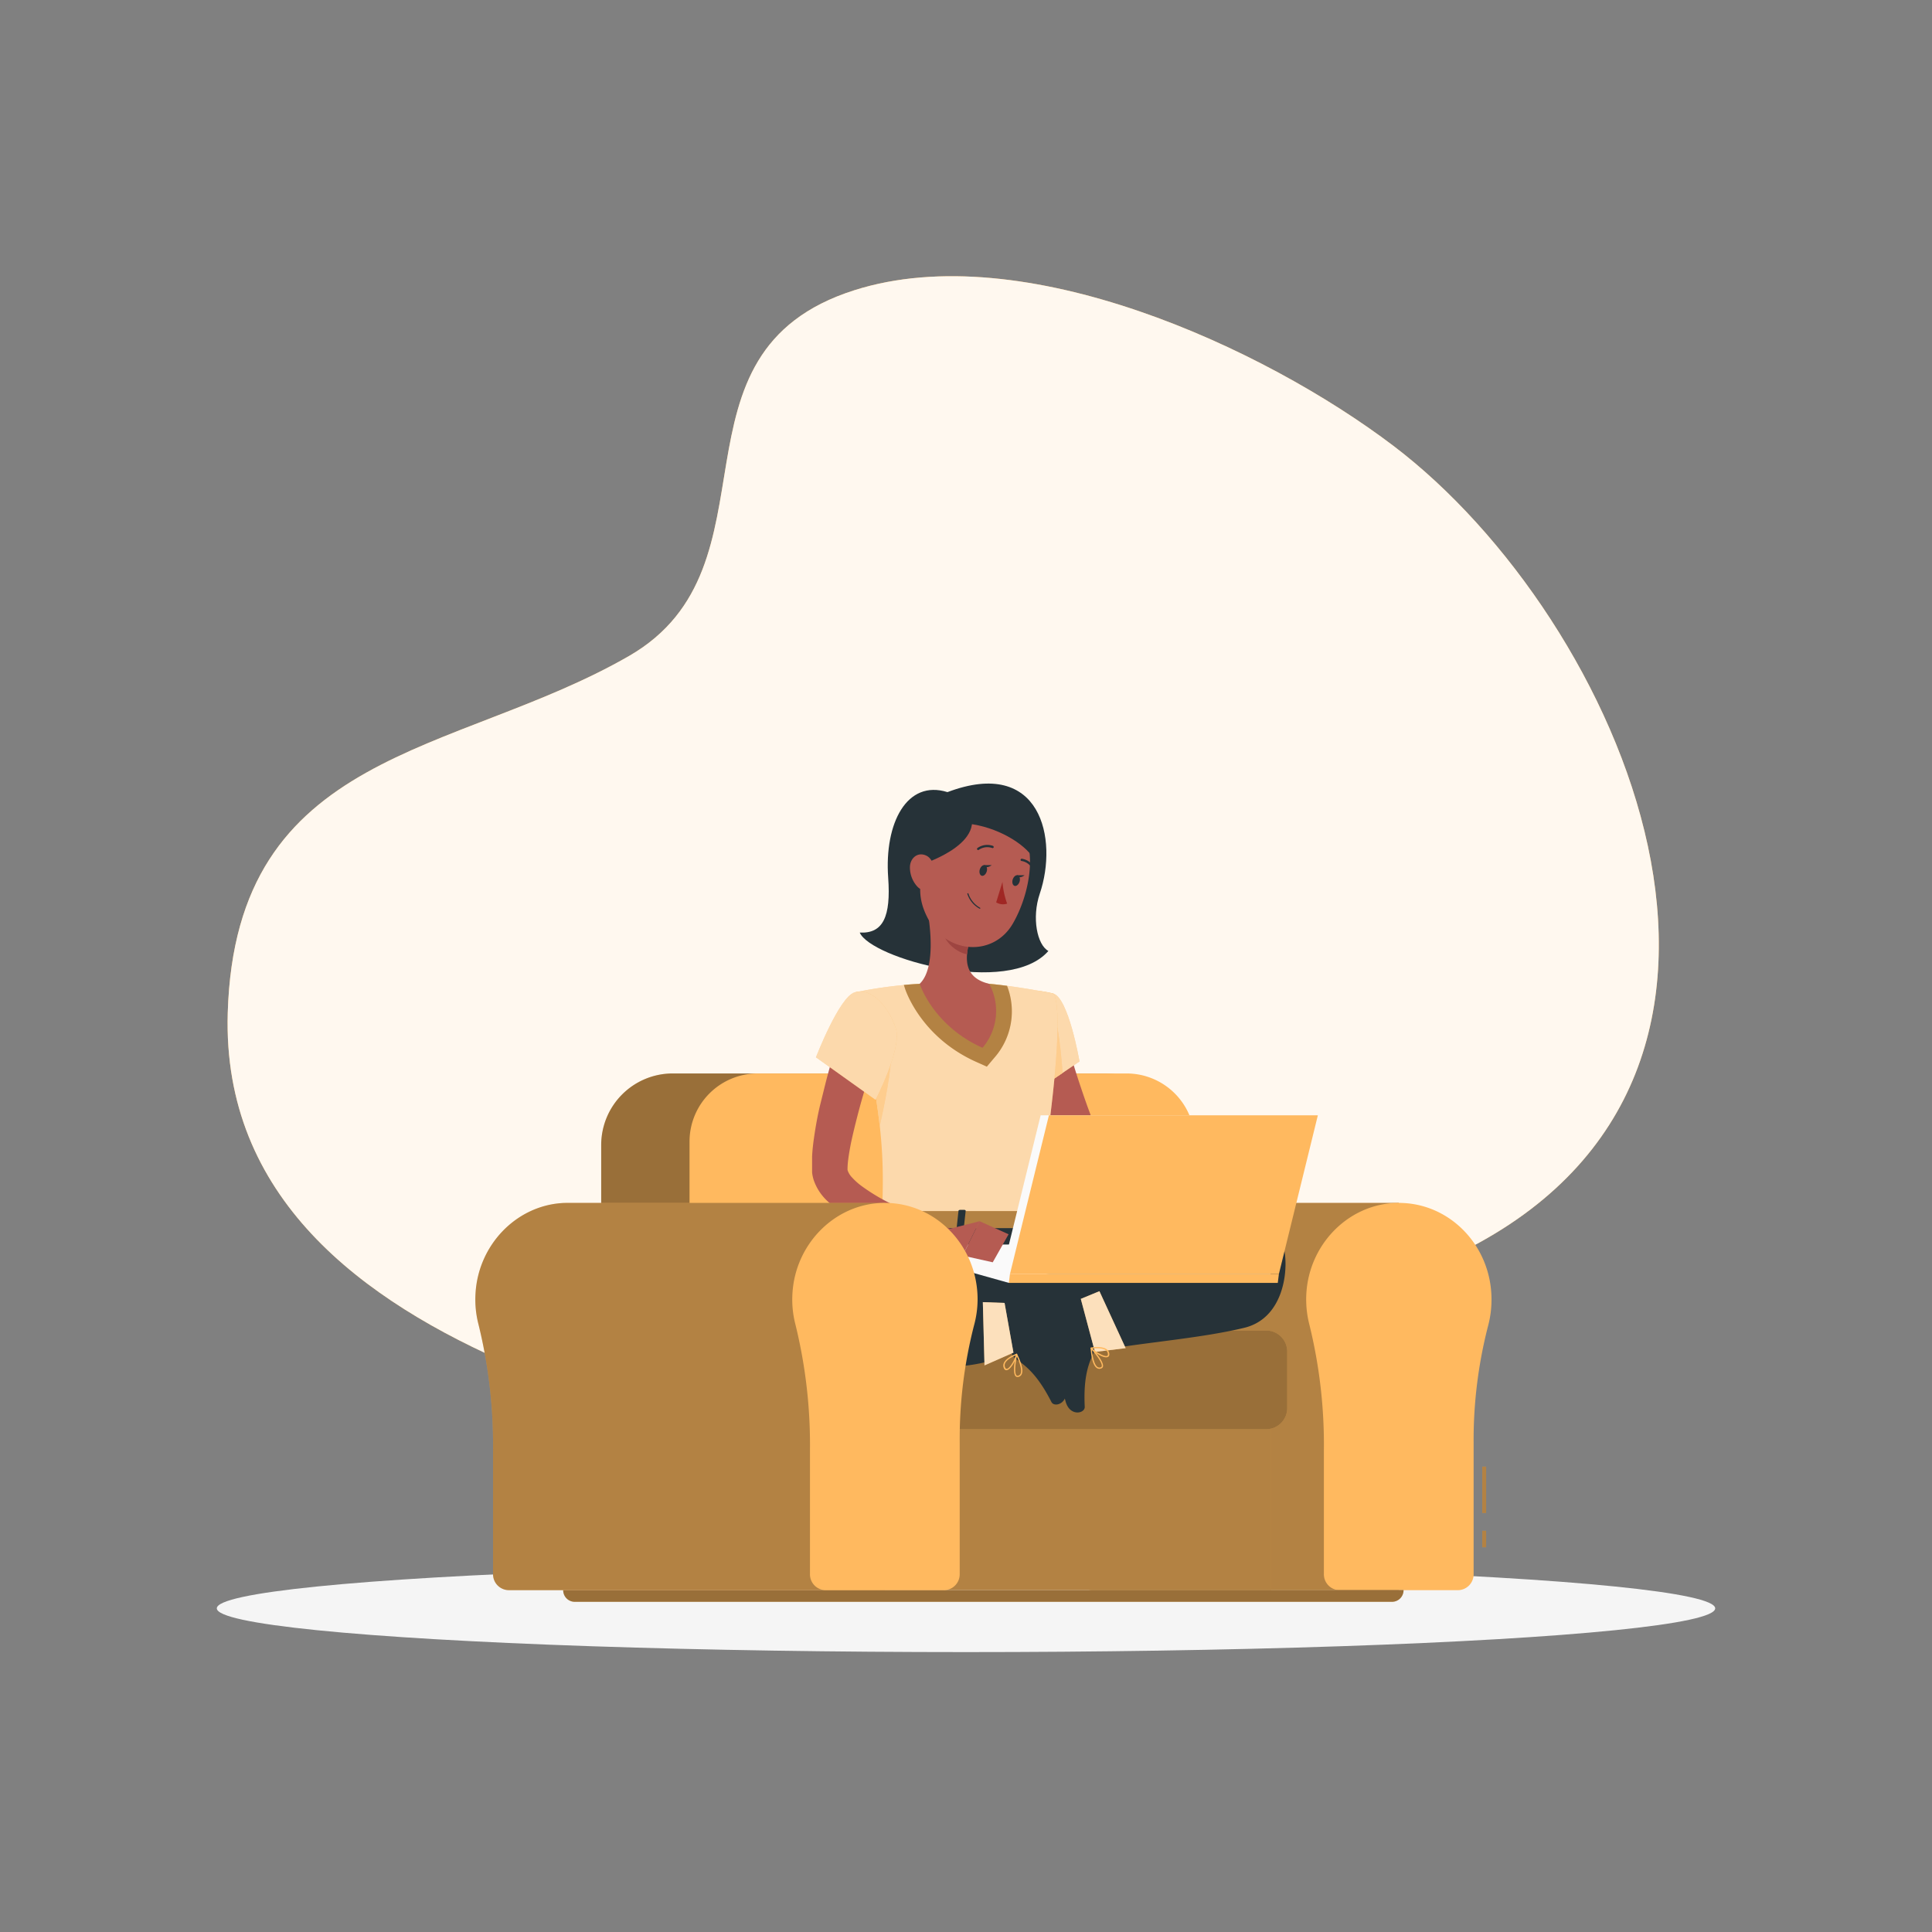 <svg xmlns="http://www.w3.org/2000/svg" viewBox="0 0 500 500"><rect x="0" y="0" width="500" height="500" fill="#808080" stroke="none"/><g id="freepik--background-simple--inject-49"><path d="M162.81,169.76c-45.14,26-101.84,23.86-103.87,92.38-1.41,47.64,34.54,74.48,74.41,91.51,38.11,16.29,82.09,33.89,119.91,11.74,25.62-15,34.74-36.86,67.53-40.89,20.72-2.55,36.51,10,57.95-.76,92.54-46.42,40.75-163.68-18.12-208.35C327.07,89.93,264.85,61.24,221.14,75.1,170.17,91.27,203.15,146.49,162.81,169.76Z" style="fill:#FFB95F"></path><path d="M162.81,169.76c-45.14,26-101.84,23.86-103.87,92.38-1.41,47.64,34.54,74.48,74.41,91.51,38.11,16.29,82.09,33.89,119.91,11.74,25.62-15,34.74-36.86,67.53-40.89,20.72-2.55,36.51,10,57.95-.76,92.54-46.42,40.75-163.68-18.12-208.35C327.07,89.93,264.85,61.24,221.14,75.1,170.17,91.27,203.15,146.49,162.81,169.76Z" style="fill:#fff;opacity:0.9"></path></g><g id="freepik--Shadow--inject-49"><ellipse cx="250" cy="416.24" rx="193.89" ry="11.32" style="fill:#f5f5f5"></ellipse></g><g id="freepik--Character--inject-49"><path d="M298.05,311.31h0c-.55,0-1.11,0-1.68.05-11.88.85-21.49,10.91-22.25,23.29a26.28,26.28,0,0,0,.77,8.13,129.93,129.93,0,0,1,3.76,32.55v32a4.12,4.12,0,0,0,4,4.2H362V311.31Z" style="fill:#FFB95F"></path><path d="M298.05,311.31h0c-.55,0-1.11,0-1.68.05-11.88.85-21.49,10.91-22.25,23.29a26.28,26.28,0,0,0,.77,8.13,129.93,129.93,0,0,1,3.76,32.55v32a4.12,4.12,0,0,0,4,4.2H362V311.31Z" style="opacity:0.3"></path><path d="M386,336.29c0-14.37-11.65-25.92-25.66-24.92-11.88.85-21.49,10.91-22.25,23.29a26.28,26.28,0,0,0,.77,8.13,129.93,129.93,0,0,1,3.76,32.55v32a4.12,4.12,0,0,0,4,4.2h30.75a4.11,4.11,0,0,0,4-4.2V373.46A118.44,118.44,0,0,1,385.15,343,26.19,26.19,0,0,0,386,336.29Z" style="fill:#FFB95F"></path><rect x="227.82" y="350.66" width="101.16" height="60.82" style="fill:#FFB95F"></rect><rect x="227.82" y="350.66" width="101.16" height="60.82" style="opacity:0.3"></rect><path d="M174.12,277.81h111.7a18.52,18.52,0,0,1,18.52,18.52v68.08a0,0,0,0,1,0,0H155.59a0,0,0,0,1,0,0V296.33A18.52,18.52,0,0,1,174.12,277.81Z" style="fill:#FFB95F"></path><path d="M174.12,277.81h111.7a18.52,18.52,0,0,1,18.52,18.52v68.08a0,0,0,0,1,0,0H155.59a0,0,0,0,1,0,0V296.33A18.52,18.52,0,0,1,174.12,277.81Z" style="opacity:0.4"></path><path d="M196.08,277.81h95.48a17.63,17.63,0,0,1,17.63,17.63v69a0,0,0,0,1,0,0H178.45a0,0,0,0,1,0,0v-69A17.63,17.63,0,0,1,196.08,277.81Z" style="fill:#FFB95F"></path><path d="M233.6,344.33h94.07a5.46,5.46,0,0,1,5.46,5.46v14.63a5.46,5.46,0,0,1-5.46,5.46H233.6a1.63,1.63,0,0,1-1.63-1.63V346A1.63,1.63,0,0,1,233.6,344.33Z" style="fill:#FFB95F"></path><path d="M233.6,344.33h94.07a5.46,5.46,0,0,1,5.46,5.46v14.63a5.46,5.46,0,0,1-5.46,5.46H233.6a1.63,1.63,0,0,1-1.63-1.63V346A1.63,1.63,0,0,1,233.6,344.33Z" style="opacity:0.4"></path><path d="M145.77,411.49H363.24a0,0,0,0,1,0,0v.06a3,3,0,0,1-3,3H148.75a3,3,0,0,1-3-3v-.06A0,0,0,0,1,145.77,411.49Z" style="fill:#FFB95F"></path><path d="M145.77,411.49H363.24a0,0,0,0,1,0,0v.06a3,3,0,0,1-3,3H148.75a3,3,0,0,1-3-3v-.06A0,0,0,0,1,145.77,411.49Z" style="opacity:0.4"></path><path d="M275.72,267.74l.4,1.63.46,1.77c.32,1.18.66,2.37,1,3.55.71,2.38,1.48,4.76,2.28,7.13s1.63,4.75,2.53,7.1c.45,1.18.89,2.36,1.35,3.53l.55,1.41a2.72,2.72,0,0,0,.43.67,12.38,12.38,0,0,0,4.75,3,46.2,46.2,0,0,0,6.77,2.1c2.38.55,4.83,1,7.31,1.39s5,.7,7.46,1l.09,5.05A77.45,77.45,0,0,1,295,307a46.15,46.15,0,0,1-8.28-1.61,27.36,27.36,0,0,1-4.26-1.67,16.48,16.48,0,0,1-4.28-3,11.9,11.9,0,0,1-1.88-2.42c-.14-.23-.26-.48-.39-.73l-.24-.5-.44-.89c-.58-1.19-1.16-2.39-1.7-3.6-1.09-2.42-2.14-4.85-3.09-7.34s-1.86-5-2.67-7.57c-.39-1.29-.76-2.58-1.11-3.9l-.51-2c-.16-.7-.29-1.3-.45-2.14Z" style="fill:#b55b52"></path><path d="M272.53,257.11c4,1,6.84,17.59,6.84,17.59l-11.09,7.54s-10.64-16.71-7.54-21.13C264,256.5,266.65,255.62,272.53,257.11Z" style="fill:#FFB95F"></path><path d="M272.53,257.11c4,1,6.84,17.59,6.84,17.59l-11.09,7.54s-10.64-16.71-7.54-21.13C264,256.5,266.65,255.62,272.53,257.11Z" style="fill:#fafafa;opacity:0.5"></path><path d="M272.89,263.13l-8.61,2-.83,8.42a97.38,97.38,0,0,0,4.83,8.69l6.72-4.57C274.72,273.8,274,265.75,272.89,263.13Z" style="fill:#FFB95F"></path><path d="M272.89,263.13l-8.61,2-.83,8.42a97.38,97.38,0,0,0,4.83,8.69l6.72-4.57C274.72,273.8,274,265.75,272.89,263.13Z" style="fill:#fafafa;opacity:0.3"></path><path d="M309.59,301.93l6.93-7,.91,9.89s-5.2,3.51-8.79,1.62Z" style="fill:#b55b52"></path><polygon points="324.66 293.86 324.97 302.18 317.43 304.8 316.52 294.91 324.66 293.86" style="fill:#b55b52"></polygon><path d="M272.53,257.11s4.65,1.64-4.67,58.94H228.2c.67-16.14.69-26.1-7-59.22A116.77,116.77,0,0,1,238,254.61a125.74,125.74,0,0,1,18,0C263.76,255.32,272.53,257.11,272.53,257.11Z" style="fill:#FFB95F"></path><path d="M272.53,257.11s4.65,1.64-4.67,58.94H228.2c.67-16.14.69-26.1-7-59.22A116.77,116.77,0,0,1,238,254.61a125.74,125.74,0,0,1,18,0C263.76,255.32,272.53,257.11,272.53,257.11Z" style="fill:#fafafa;opacity:0.5"></path><path d="M260.62,255.13c-1.52-.2-3.08-.38-4.6-.52a125.74,125.74,0,0,0-18,0c-1.39.07-2.77.17-4.1.3l.29.91c.16.51,4.13,12.59,18.44,19l2.74,1.23,1.94-2.3A18.15,18.15,0,0,0,260.62,255.13Z" style="fill:#FFB95F"></path><path d="M260.62,255.13c-1.52-.2-3.08-.38-4.6-.52a125.74,125.74,0,0,0-18,0c-1.39.07-2.77.17-4.1.3l.29.91c.16.51,4.13,12.59,18.44,19l2.74,1.23,1.94-2.3A18.15,18.15,0,0,0,260.62,255.13Z" style="opacity:0.3"></path><path d="M230.5,272.21l-5.12,4.35c1.1,5.8,1.83,10.63,2.3,14.92C228.64,287.17,231.07,275.5,230.5,272.21Z" style="fill:#FFB95F"></path><path d="M230.5,272.21l-5.12,4.35c1.1,5.8,1.83,10.63,2.3,14.92C228.64,287.17,231.07,275.5,230.5,272.21Z" style="fill:#fafafa;opacity:0.3"></path><path d="M245.2,205c-10.5-3.29-16.35,8-15.34,22.12.73,10.12-1.31,14.53-7.36,14.23C225.33,248,261,258,271.32,246.11c-2.9-1.57-4.35-8.56-2.23-14.82C273.89,217.17,269.44,195.85,245.2,205Z" style="fill:#263238"></path><path d="M239.8,234.33c1.13,5.8,2.27,16.41-1.79,20.28,0,0,3.43,10.81,16.26,16.56A14.65,14.65,0,0,0,256,254.61c-6.46-1.54-6.29-6.34-5.17-10.84Z" style="fill:#b55b52"></path><path d="M244.3,238.18l6.55,5.59a18.89,18.89,0,0,0-.56,3.19c-2.47-.35-5.86-3.06-6.12-5.65A8.72,8.72,0,0,1,244.3,238.18Z" style="fill:#9e4541"></path><path d="M240.34,218.12c-2.27,9.42-3.43,13.36-.22,19.54,4.83,9.29,16.9,10,21.94,1.47,4.54-7.7,7.49-21.81-.43-28.27A13.22,13.22,0,0,0,240.34,218.12Z" style="fill:#b55b52"></path><path d="M238.67,223.65s19.5-6.07,10.58-16.32c-10.5,2.59-10.58,5.67-10.58,5.67Z" style="fill:#263238"></path><path d="M250.49,213.17c7.34.76,14.64,5.08,17,9,1.36-6.67-3.42-15-8.74-16.17S247,207.33,247,207.33Z" style="fill:#263238"></path><path d="M235.49,224.37a7.35,7.35,0,0,0,1.9,5.06c1.68,1.82,3.72.63,4.26-1.62.48-2,.19-5.43-2-6.41S235.55,222.09,235.49,224.37Z" style="fill:#b55b52"></path><path d="M317.91,323.81c-22.14-.31-36.65,14.89-36.65,14.89,2.12,6.15,3.46,10.77,3.46,10.77,12.13-2.15,25.91-3.1,37.27-5.83,10.26-2.47,11.44-14.85,10.39-20s-6.87-6.34-12.57-8c-6.51-1.87-18.94-1.92-27.85-1.86-9.4.05-21.75.94-28.15,2.29,0,0-13.59-.43-23.65-.18-5.88-.84-2.42,7.7,6.86,14.93a44.66,44.66,0,0,0,34.13,8.59h.07" style="fill:#263238"></path><path d="M283.34,348l-2.82-10.6a.77.77,0,0,0-.84-.59l-8.71,1a1.56,1.56,0,0,0-1.28,2c1.05,3.68,1.74,5.4,3,10.06.76,2.87,2,8.88,3.09,12.84s5,3.13,4.95,1.39c-.38-7.82,1-11.31,2.47-14.36A2.54,2.54,0,0,0,283.34,348Z" style="fill:#263238"></path><path d="M284.51,354.25a1.18,1.18,0,0,1-.65-.2c-1.17-.76-1.51-3.55-1.61-5.14a.16.16,0,0,1,.28-.12c.33.36,3.23,3.58,2.92,4.88a.67.67,0,0,1-.46.48A1.18,1.18,0,0,1,284.51,354.25Zm-1.9-4.88c.2,2.31.72,3.94,1.43,4.4a.89.89,0,0,0,.84.08.36.36,0,0,0,.25-.26C285.34,352.74,283.6,350.51,282.61,349.37Z" style="fill:#FFB95F"></path><polygon points="283.37 349.88 279.71 336.15 284.53 334.16 291.32 348.9 283.37 349.88" style="fill:#FFB95F"></polygon><polygon points="283.37 349.88 279.71 336.15 284.53 334.16 291.32 348.9 283.37 349.88" style="fill:#fafafa;opacity:0.6"></polygon><path d="M286.26,351.27c-1.17,0-3.27-1.41-4-2.27a.18.18,0,0,1,0-.16.19.19,0,0,1,.12-.11c.11,0,2.68-.47,4,.44a1.58,1.58,0,0,1,.69,1.09c.1.59-.15.84-.37.93A.84.84,0,0,1,286.26,351.27ZM282.74,349c1,1,3.12,2.18,3.79,1.89.06,0,.25-.12.18-.59a1.25,1.25,0,0,0-.56-.87C285.22,348.78,283.44,348.92,282.74,349Z" style="fill:#FFB95F"></path><path d="M235.79,316.58c-12.31-1.58-30.52-2.19-31.56,10.64s7.81,26,31.88,26.71,29.27-5.34,30.13-10.5c1.1-6.52,3-8.18-2.75-11.13S256.68,319.25,235.79,316.58Z" style="fill:#263238"></path><path d="M261.83,350.19,259,339.59a.77.77,0,0,1,.44-.93l8.07-3.44a1.57,1.57,0,0,1,2.08,1.06c.92,3.72,1.18,5.56,2.42,10.22.76,2.87,2.64,8.72,3.7,12.68s-2.81,5.22-3.6,3.66c-3.56-7-6.53-9.3-9.29-11.23A2.55,2.55,0,0,1,261.83,350.19Z" style="fill:#263238"></path><path d="M263.32,356.37a.65.65,0,0,1-.49-.21c-.92-1,0-5.2.1-5.68a.16.16,0,0,1,.14-.13.15.15,0,0,1,.16.09c.71,1.43,1.8,4,1.16,5.26a1.21,1.21,0,0,1-.93.66Zm-.17-5.35c-.29,1.49-.69,4.28-.09,4.91a.36.36,0,0,0,.35.11.9.9,0,0,0,.69-.49C264.63,354.52,263.68,352.18,263.15,351Z" style="fill:#FFB95F"></path><path d="M260.48,354.62c-.24,0-.53-.12-.72-.63a1.65,1.65,0,0,1,.05-1.29c.66-1.42,3.12-2.31,3.22-2.34a.15.15,0,0,1,.16,0,.14.14,0,0,1,.06.15c-.21,1.24-1.62,4-2.71,4.08Zm2.38-3.84c-.65.27-2.27,1-2.75,2.06a1.26,1.26,0,0,0,0,1c.16.44.38.42.44.41C261.24,354.22,262.51,352.15,262.86,350.78Z" style="fill:#FFB95F"></path><polygon points="262.28 350.06 259.98 337.2 254.36 336.99 254.79 353.36 262.28 350.06" style="fill:#FFB95F"></polygon><polygon points="262.28 350.06 259.98 337.2 254.36 336.99 254.79 353.36 262.28 350.06" style="fill:#fafafa;opacity:0.6"></polygon><path d="M253.57,225c-.23.75,0,1.48.48,1.64s1.08-.34,1.31-1.09,0-1.49-.48-1.64S253.81,224.26,253.57,225Z" style="fill:#263238"></path><path d="M262.08,227.62c-.23.76,0,1.49.48,1.64s1.08-.34,1.31-1.09,0-1.49-.48-1.64S262.32,226.87,262.08,227.62Z" style="fill:#263238"></path><path d="M263.16,226.51l2,0S263.77,227.67,263.16,226.51Z" style="fill:#263238"></path><path d="M259.44,228.23a20.94,20.94,0,0,0,1.21,5.63,3.39,3.39,0,0,1-2.84-.33Z" style="fill:#a02724"></path><path d="M253.6,235.18a.07.07,0,0,1-.06,0,6.67,6.67,0,0,1-3.19-3.83.14.14,0,0,1,.1-.18.15.15,0,0,1,.18.1,6.55,6.55,0,0,0,3,3.65.15.15,0,0,1-.07.28Z" style="fill:#263238"></path><path d="M253.15,220a.3.3,0,0,1-.16-.55,4.41,4.41,0,0,1,4-.53.31.31,0,0,1,.16.39.29.29,0,0,1-.39.15,3.87,3.87,0,0,0-3.47.49A.3.3,0,0,1,253.15,220Z" style="fill:#263238"></path><path d="M267.47,225.06a.29.29,0,0,1-.26-.16,3.89,3.89,0,0,0-2.82-2.08.29.29,0,0,1-.27-.32.3.3,0,0,1,.32-.26,4.38,4.38,0,0,1,3.29,2.39.3.3,0,0,1-.12.4A.35.35,0,0,1,267.47,225.06Z" style="fill:#263238"></path><path d="M254.65,223.89l2,0S255.26,225.06,254.65,223.89Z" style="fill:#263238"></path><path d="M227.61,313.72l-.32,3.55c-.14.28.19.56.65.56h40.12c.35,0,.65-.18.67-.4l.36-3.55c0-.25-.28-.46-.68-.46H228.25A.71.71,0,0,0,227.61,313.72Z" style="fill:#FFB95F"></path><path d="M227.61,313.72l-.32,3.55c-.14.28.19.56.65.56h40.12c.35,0,.65-.18.67-.4l.36-3.55c0-.25-.28-.46-.68-.46H228.25A.71.71,0,0,0,227.61,313.72Z" style="opacity:0.3"></path><path d="M233,318.21h-1.07c-.22,0-.38-.11-.37-.24l.51-4.62c0-.13.2-.24.41-.24h1.08c.21,0,.38.11.36.24l-.5,4.62C233.4,318.1,233.22,318.21,233,318.21Z" style="fill:#263238"></path><path d="M265,318.21H264c-.22,0-.38-.11-.36-.24l.5-4.62c0-.13.2-.24.42-.24h1.07c.22,0,.38.11.36.24l-.5,4.62C265.44,318.1,265.25,318.21,265,318.21Z" style="fill:#263238"></path><path d="M249,318.21h-1.08c-.21,0-.38-.11-.36-.24l.5-4.62c0-.13.21-.24.42-.24h1.08c.21,0,.37.11.36.24l-.51,4.62C249.42,318.1,249.23,318.21,249,318.21Z" style="fill:#263238"></path><polygon points="338.92 288.64 269.32 288.64 259.23 329.74 328.83 329.74 338.92 288.64" style="fill:#fafafa"></polygon><polygon points="303.66 322.08 261.09 332.01 233.77 324.35 234.05 322.08 303.66 322.08" style="fill:#fafafa"></polygon><path d="M227.1,271c-.84,2.72-1.74,5.55-2.54,8.35s-1.65,5.59-2.38,8.39-1.43,5.59-2,8.33c-.26,1.36-.5,2.72-.66,4a19,19,0,0,0-.18,2.72,4.85,4.85,0,0,0,1.18,1.95,16.83,16.83,0,0,0,2.69,2.37,49.23,49.23,0,0,0,7,4.22,153,153,0,0,0,16,6.75l-1.21,4.9a96.28,96.28,0,0,1-17.81-4.71,52.11,52.11,0,0,1-8.71-4.13,26.45,26.45,0,0,1-4.25-3.22,13.33,13.33,0,0,1-3.63-5.48,10.17,10.17,0,0,1-.43-2l0-.52,0-.38,0-.69c0-.9,0-1.76,0-2.6.09-1.68.27-3.27.5-4.83.45-3.14,1-6.16,1.75-9.14s1.44-5.93,2.27-8.85,1.71-5.79,2.73-8.71Z" style="fill:#b55b52"></path><path d="M221.17,256.83c-4,1.21-10,16.8-10,16.8l15.41,11s6.93-13.33,5.26-18.47C230.05,260.83,225.71,255.45,221.17,256.83Z" style="fill:#FFB95F"></path><path d="M221.17,256.83c-4,1.21-10,16.8-10,16.8l15.41,11s6.93-13.33,5.26-18.47C230.05,260.83,225.71,255.45,221.17,256.83Z" style="fill:#fafafa;opacity:0.5"></path><path d="M244.27,318.39l9.26-2.34-4.41,8.89s-6.26.27-8.33-3.22Z" style="fill:#b55b52"></path><polygon points="261.02 319.43 256.92 326.68 249.12 324.94 253.53 316.05 261.02 319.43" style="fill:#b55b52"></polygon><polygon points="341.06 288.64 271.46 288.64 261.37 329.74 330.97 329.74 341.06 288.64" style="fill:#FFB95F"></polygon><polygon points="330.97 329.74 330.69 332.01 261.09 332.01 261.37 329.74 330.97 329.74" style="fill:#FFB95F"></polygon><rect x="383.61" y="379.57" width="1" height="11.99" style="fill:#FFB95F"></rect><rect x="383.61" y="379.57" width="1" height="11.99" style="opacity:0.3"></rect><rect x="383.61" y="396.17" width="1" height="4.26" style="fill:#FFB95F"></rect><rect x="383.61" y="396.17" width="1" height="4.26" style="opacity:0.3"></rect><path d="M147,311.31h0c-.56,0-1.12,0-1.69.05-11.88.85-21.49,10.91-22.24,23.29a25.69,25.69,0,0,0,.77,8.13,130.39,130.39,0,0,1,3.76,32.55v32a4.11,4.11,0,0,0,4,4.2H229V311.31Z" style="fill:#FFB95F"></path><path d="M147,311.31h0c-.56,0-1.12,0-1.69.05-11.88.85-21.49,10.91-22.24,23.29a25.69,25.69,0,0,0,.77,8.13,130.39,130.39,0,0,1,3.76,32.55v32a4.11,4.11,0,0,0,4,4.2H229V311.31Z" style="opacity:0.3"></path><path d="M253,336.29c0-14.37-11.66-25.92-25.67-24.92-11.88.85-21.49,10.91-22.24,23.29a25.69,25.69,0,0,0,.77,8.13,130.39,130.39,0,0,1,3.76,32.55v32a4.11,4.11,0,0,0,4,4.2h30.75a4.12,4.12,0,0,0,4-4.2V373.46A118.43,118.43,0,0,1,252.08,343,25.75,25.75,0,0,0,253,336.29Z" style="fill:#FFB95F"></path></g></svg>